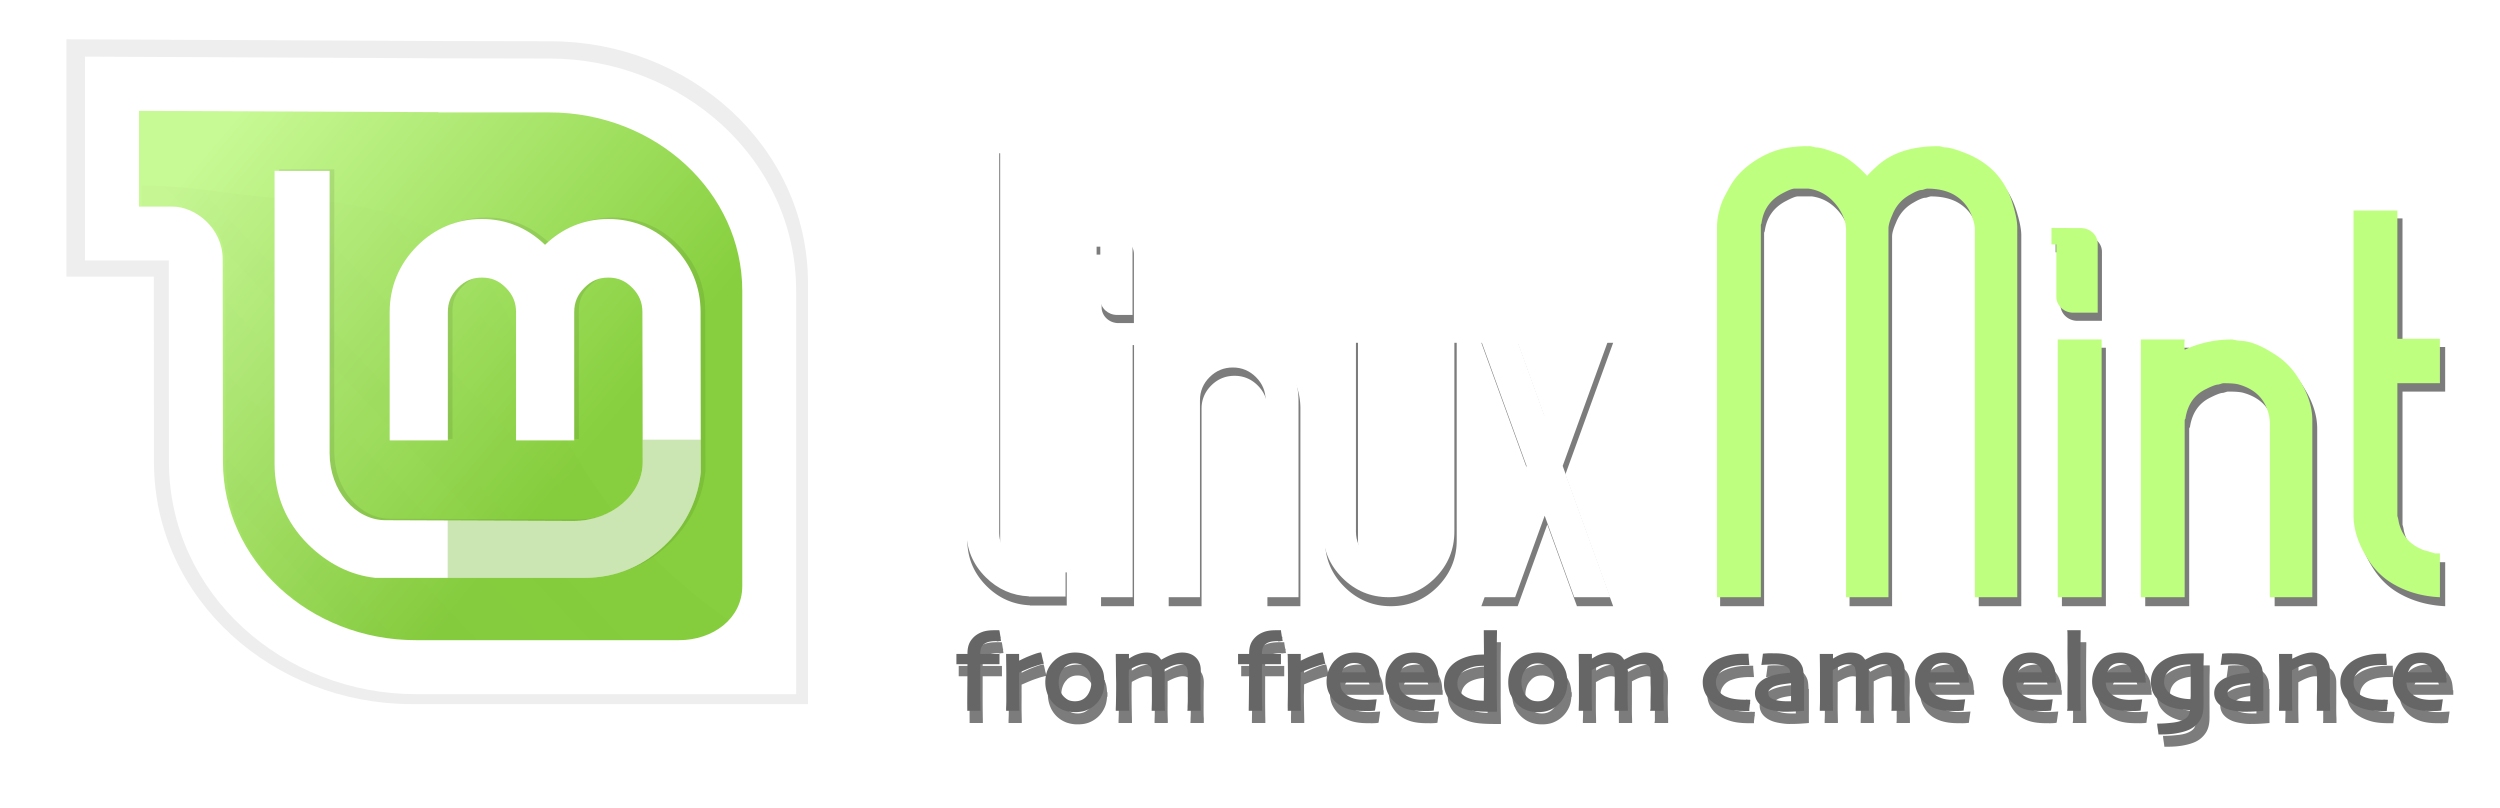 <?xml version="1.0" ?>
<svg xmlns="http://www.w3.org/2000/svg" xmlns:xlink="http://www.w3.org/1999/xlink" viewBox="0 0 990 320">
	<filter id="a" color-interpolation-filters="sRGB">
		<feGaussianBlur stdDeviation=".401"/>
	</filter>
	<filter id="b" color-interpolation-filters="sRGB">
		<feGaussianBlur stdDeviation=".16"/>
	</filter>
	<linearGradient id="c" gradientUnits="userSpaceOnUse" x1="70.492" x2="113.642" y1="496.389" y2="455.88">
		<stop offset="0" stop-color="#3d3d3d"/>
		<stop offset="1" stop-opacity=".114"/>
	</linearGradient>
	<filter id="d" color-interpolation-filters="sRGB">
		<feGaussianBlur stdDeviation="2.712"/>
	</filter>
	<linearGradient id="e" gradientUnits="userSpaceOnUse" x1="263.385" x2="323.405" y1="356.968" y2="407.634">
		<stop offset="0" stop-color="#c7f994"/>
		<stop offset="1" stop-color="#87cf3e"/>
	</linearGradient>
	<filter id="f" color-interpolation-filters="sRGB">
		<feGaussianBlur stdDeviation="1.628"/>
	</filter>
	<g filter="url(#d)" opacity=".513" transform="matrix(2.467 0 0 2.467 -552.26 -207.4)">
		<path d="m400.598 139.462h5.295v41.917h-5.295zm31.999 41.917h-5.295v-31.711c0-1.439-.518-2.686-1.554-3.722s-2.283-1.551-3.721-1.551c-1.458 0-2.705.518-3.741 1.551-1.036 1.036-1.554 2.283-1.554 3.722v31.71h-5.276v-31.71c0-2.897 1.017-5.39 3.089-7.46 2.072-2.072 4.566-3.11 7.482-3.11 2.896 0 5.39 1.038 7.462 3.11 2.072 2.07 3.108 4.563 3.108 7.46zm25.093-10.573c0 2.916-1.037 5.39-3.09 7.463-2.071 2.069-4.565 3.107-7.481 3.107-2.897 0-5.39-1.038-7.463-3.107-2.071-2.072-3.107-4.547-3.107-7.463v-31.708h5.294v31.71c0 1.458.518 2.686 1.554 3.722 1.036 1.038 2.283 1.554 3.722 1.554 1.458 0 2.705-.518 3.74-1.554s1.555-2.261 1.555-3.722v-31.71h5.275zm3.95-31.708h5.833l4.757 13.121 4.758-13.121h5.813l-7.674 21.14 7.674 21.14h-5.813l-4.758-13.121-4.757 13.122h-5.832l7.673-21.14zm-58.266-3.166c-1.42 0-2.686-1.093-2.686-2.57v-8.422h-.805v-2.647l2.691.019h.614c1.42 0 2.686 1.074 2.686 2.551v11.07h-2.5zm144.939 45.447h-6.83v-59.355c0-.403-.134-1.036-.421-1.86-.557-1.593-1.554-2.801-3.012-3.626-1.17-.633-2.59-.94-4.24-.94-.077 0-.21.038-.422.096-.211.076-.345.115-.422.115-.403 0-1.036.25-1.86.729-1.382.748-2.36 1.86-2.917 3.318-.403.902-.614 1.631-.614 2.168v59.355h-6.829v-59.355c0-.057-.038-.364-.115-.92-.211-.845-.595-1.67-1.151-2.494-1.247-1.727-2.82-2.744-4.777-3.012h-2.263c-.345 0-.978.25-1.88.729-2.014 1.036-3.146 2.666-3.433 4.892a.488.488 0 0 0 -.096.306v59.854h-7.06v-59.547c0-1.38.307-2.839.92-4.354.289-.633.672-1.343 1.152-2.187.959-1.727 2.436-3.204 4.412-4.413 1.957-1.208 4.029-1.88 6.177-2.014.537-.077 1.305-.115 2.283-.096.058-.019.23.02.518.096.269.058.441.096.518.096.614 0 1.784.345 3.53 1.036.268.077.575.211.92.422 1.19.69 2.437 1.727 3.742 3.108 1.112-1.17 2.071-2.034 2.915-2.59 2.207-1.458 5.084-2.187 8.595-2.168.076-.019.25.02.518.096.287.058.46.096.537.096.614 0 1.726.307 3.319.94 3.664 1.458 6.12 3.971 7.366 7.578.614 1.86.921 3.318.921 4.354v59.547zm6.522-41.495h7.06v41.495h-7.06zm40.977 41.495h-6.83v-28.124c0-.134-.04-.48-.115-1.036-.556-2.628-2.167-4.316-4.872-5.083-.422-.135-1.25-.211-2.494-.211-.077 0-.23.038-.46.115-.25.077-.363.096-.363.096-.347 0-1.019.25-1.976.729-1.88.901-2.973 2.494-3.318 4.776a.406.406 0 0 0 -.118.307v28.43h-7.057v-41.494h7.057a8.198 8.198 0 0 0 0 1.65c2.379-1.093 4.914-1.65 7.618-1.65.075 0 .267.041.634.118.347.055.556.093.613.093 1.458 0 3.245.653 5.314 1.976 1.748 1.039 3.149 2.417 4.182 4.146 1.458 2.283 2.187 4.508 2.187 6.638v28.524zm20.546-34.454h-6.849v21.39c.077.191.154.518.211.92.499 2.226 1.844 3.744 4.048 4.566.48.134.748.211.825.211.076 0 .096.039.096.096h.115c.076 0 .21.038.422.115.192.077.348.096.403.096h.729v7.06c-2.842-.137-5.372-.864-7.578-2.168-1.669-.979-3.05-2.36-4.146-4.163-1.456-2.34-2.185-4.642-2.185-6.846v-49.075h7.058v20.642h6.848v7.156h.002zm-59.048-11.357c-1.42 0-2.705-1.094-2.705-2.57v-8.422h-.786v-2.648l4.124.02h.614c1.439 0 2.705 1.074 2.705 2.55v11.07zm-178.185-26.895v62c0 2.916 1.022 5.397 3.094 7.469 1.946 1.943 4.278 2.975 6.969 3.093v.031h5.906v-5.312h-5.375c-1.726 0-2.714-.49-3.75-1.469-1.036-.957-1.563-2.106-1.563-3.469v-62.343h-5.28z" fill-rule="evenodd"/>
		<path d="m383.875 187.156c-.76 0-1.416.078-1.969.281-.535.197-.999.481-1.344.813-.38.371-.653.77-.812 1.219-.155.43-.219.913-.219 1.437v.063h-1.781v1.656h1.781c0 1.784-.02 3.428-.031 4.813-.012 1.479 0 2.238 0 2.343v.344h2.125v-.344c0-.105-.02-.922-.031-2.469-.006-1.445 0-3.019 0-4.687h3.094v-1.656h-3.095v-.031c0-.342.037-.647.126-.907.093-.263.23-.436.375-.562.223-.197.473-.326.75-.406a4.59 4.59 0 0 1 1.25-.157h.156v.063l.469-.063h.156v-.03h.063l-.063-.345v-.312h-.031l-.125-.781-.063-.282h-.28a748.058 748.058 0 0 1 -.5 0zm45.344 0c-.76 0-1.416.078-1.969.281-.535.197-.999.481-1.344.813-.381.371-.653.77-.812 1.219-.155.43-.219.913-.219 1.437v.063h-1.781v1.656h1.781c0 1.784-.02 3.428-.031 4.813-.012 1.479-.031 2.238-.031 2.343v.344h2.156v-.344c0-.105-.02-.922-.031-2.469-.006-1.445 0-3.019 0-4.687h3.062v-1.656h-3.062v-.031c0-.342.036-.647.125-.907.093-.263.229-.436.375-.562.223-.197.441-.326.718-.406a4.59 4.59 0 0 1 1.25-.157h.157v.063l.468-.063h.188v-.03h.062l-.062-.345v-.312h-.063l-.125-.781-.03-.282h-.313a748.085 748.085 0 0 1 -.47 0zm33.437 0v.344l.031 3.563c-.552.017-1.12.024-1.687.125a7.88 7.88 0 0 0 -1.844.53c-.923.39-1.65.939-2.156 1.657-.506.711-.75 1.556-.75 2.469 0 .792.232 1.54.687 2.187.459.651 1.122 1.154 1.97 1.531a7.433 7.433 0 0 0 2 .563c.674.1 1.568.156 2.718.156.12 0 .274.006.469 0h.687v-.375-.343c-.006-.623-.02-1.279-.031-2.094-.006-.954 0-2.01 0-3.188 0-1.49-.012-2.987 0-4.437.012-1.452.031-2.22.031-2.344v-.344zm93.938 0 .03.344c.019 1.26 0 2.424 0 3.438.007 1.01.032 1.836.032 2.5 0 1.03-.019 2.338-.031 3.906-.003.781.003 1.374 0 1.781-.002.203.001.36 0 .469s-.004.197 0 .156l-.063.375h2.188v-.344-.344c-.002-.23-.021-.606-.031-1.656-.012-1.265 0-2.747 0-4.437 0-.775-.006-1.717 0-2.844.006-1.132.019-2.142.03-3v-.344h-2.154zm-165.219 3.563-.344.062c-.426.102-.952.297-1.625.563-.513.203-1.04.46-1.562.719v-1.094h-2.094v.344c.012.825.025 1.693.031 2.625.006.931 0 1.67 0 2.187 0 1.283.012 2.195 0 2.719-.012.53-.031.827-.031.937v.344h2.125v-.344c0-.121-.013-.595-.031-1.5-.012-.903 0-1.687 0-2.344 0-.428-.006-.91 0-1.406.004-.335-.001-.422 0-.562.8-.346 1.508-.663 2.125-.875.527-.18.851-.294 1.156-.375l.156-.031c.045-.011.15-.055.188-.063l.344-.062-.063-.344-.094-.344-.187-.844zm45.344 0-.344.062c-.426.102-.952.297-1.625.563-.513.203-1.04.46-1.563.719v-1.094h-2.124l.03.344c.013.825.026 1.693.032 2.625.006.931 0 1.67 0 2.187 0 1.283-.02 2.195-.031 2.719-.012.53 0 .828 0 .937v.344h2.125v-.344c0-.121-.013-.595-.031-1.5-.012-.903-.032-1.687-.032-2.344 0-.428.025-.91.031-1.406.004-.353 0-.456 0-.594a31.836 31.836 0 0 1 2.125-.843c.528-.18.852-.294 1.157-.375l.156-.031c.045-.011.15-.055.188-.063l.343-.062-.093-.344-.063-.344-.187-.844zm-39.875.031c-.64 0-1.234.115-1.813.344a4.516 4.516 0 0 0 -1.531.968c-.486.462-.857.973-1.094 1.563a5.193 5.193 0 0 0 -.344 1.906c0 .708.142 1.392.407 2.031a4.486 4.486 0 0 0 2.625 2.5 5.246 5.246 0 0 0 1.75.282c.65 0 1.252-.08 1.781-.282a4.642 4.642 0 0 0 1.438-.875c.509-.452.89-1.018 1.156-1.656.22-.516.302-1.069.344-1.625h.062v-.719h-.063c-.034-.56-.082-1.106-.28-1.593-.243-.6-.635-1.122-1.126-1.594a4.165 4.165 0 0 0 -1.469-.938c-.552-.212-1.18-.312-1.843-.312zm11.5 0c-.536 0-1.136.131-1.781.406-.413.178-.705.38-1.032.563v-.75h-2.125v.343c.018.981.031 1.852.031 2.625.006.776.032 1.42.032 1.875 0 1.4-.02 2.397-.032 3-.012.604-.03.892-.03.97v.343h2.155v-.344c0-.093-.013-.542-.03-1.469-.013-.93-.032-1.744-.032-2.406 0-.389-.006-.886 0-1.5.005-.51.03-.717.031-.875.488-.274.937-.508 1.313-.656h.031c.424-.173.757-.25 1.031-.25.34 0 .593.069.719.125.144.06.253.126.344.25.08.109.153.256.187.437.039.204.057.429.063.657.006.262 0 .682 0 1.25.006.563 0 .973 0 1.25 0 .835.012 1.545 0 2.156-.012.614-.031.947-.031 1.031v.344h2.125v-.344c0-.093-.014-.4-.032-1.031-.012-.628 0-1.419 0-2.344 0-.422-.006-.85 0-1.312.006-.47 0-.922 0-1.375 0-.105.004-.202 0-.282.475-.252.942-.47 1.313-.593.435-.143.783-.219 1.062-.219.508 0 .823.11 1 .281.164.155.327.533.344 1.156.006.28 0 .708 0 1.282.006.569 0 .97 0 1.218 0 .635.012 1.313 0 2.032-.003.36-.028.65-.031.843a3.866 3.866 0 0 0 0 .313l-.031.375h2.156v-.344c0-.03.002-.26 0-.344-.004-.166-.02-.255-.031-.687-.012-.644 0-1.439 0-2.375 0-.45-.006-.881 0-1.281.012-.413.03-.906.03-1.5 0-.837-.268-1.548-.812-2.063-.54-.525-1.29-.781-2.187-.781-.47 0-1.015.097-1.625.312-.539.192-1.13.502-1.75.844-.203-.289-.413-.587-.75-.781-.458-.268-.988-.375-1.625-.375zm33.562 0c-.61 0-1.21.09-1.781.312a3.9 3.9 0 0 0 -1.438.97h-.03a4.982 4.982 0 0 0 -.97 1.562 4.91 4.91 0 0 0 -.343 1.843c0 .697.14 1.356.437 1.938a4.78 4.78 0 0 0 1.094 1.406c.501.445 1.127.785 1.875 1.031.761.243 1.632.344 2.625.344.373 0 .719.018 1 0 .273-.011.404-.02.5-.031l.25-.031.063-.281.156-1.094.062-.438-.437.031-.531.032c-.276.016-.568.03-.907.03-.609 0-1.15-.063-1.562-.155a3.911 3.911 0 0 1 -1.094-.438c-.504-.297-.86-.632-1.094-1.062-.179-.335-.202-.741-.25-1.125h6.439v-.719h-.063c-.032-.6-.081-1.157-.25-1.625-.202-.567-.48-1.073-.875-1.469a3.465 3.465 0 0 0 -1.282-.781c-.48-.173-1-.25-1.594-.25zm9.438 0c-.61 0-1.211.09-1.781.312a3.901 3.901 0 0 0 -1.438.97 5.084 5.084 0 0 0 -1 1.562c-.224.56-.313 1.17-.313 1.843 0 .697.14 1.356.438 1.938a4.78 4.78 0 0 0 1.094 1.406c.5.445 1.127.785 1.875 1.031.761.243 1.632.344 2.625.344.373 0 .687.018.969 0 .273-.011.403-.02.5-.031l.28-.031.032-.281.156-1.094.063-.438-.438.031-.531.032c-.275.016-.568.03-.906.03a7 7 0 0 1 -1.532-.155 3.91 3.91 0 0 1 -1.093-.438c-.504-.297-.861-.632-1.094-1.062-.18-.335-.234-.74-.281-1.125h6.468v-.719h-.062c-.033-.6-.081-1.157-.25-1.625a3.959 3.959 0 0 0 -.906-1.469 3.341 3.341 0 0 0 -1.25-.781c-.48-.173-1.032-.25-1.625-.25zm20.031 0a5.02 5.02 0 0 0 -1.844.344 4.516 4.516 0 0 0 -1.531.968 4.33 4.33 0 0 0 -1.063 1.563 5.194 5.194 0 0 0 -.343 1.906c0 .708.11 1.392.375 2.031h.031a4.486 4.486 0 0 0 2.625 2.5 5.246 5.246 0 0 0 1.75.282c.65 0 1.22-.08 1.75-.282a4.642 4.642 0 0 0 1.437-.875 4.6 4.6 0 0 0 1.188-1.656c.221-.516.303-1.069.344-1.625h.062v-.719h-.062c-.035-.56-.114-1.106-.313-1.593a4.544 4.544 0 0 0 -1.094-1.594 4.29 4.29 0 0 0 -1.5-.938c-.552-.212-1.148-.312-1.812-.312zm11.469 0c-.536 0-1.105.131-1.75.406-.406.175-.709.382-1.031.563v-.75h-2.126v.343c.019.981.032 1.852.032 2.625.006.776 0 1.42 0 1.875 0 1.4.012 2.397 0 3-.012.604-.031.893-.031.97v.343h2.125v-.344c0-.093-.014-.542-.032-1.469-.012-.93 0-1.744 0-2.406 0-.389-.006-.886 0-1.5.005-.492 0-.68 0-.844.505-.285.957-.534 1.344-.687.424-.173.788-.25 1.063-.25.34 0 .593.069.718.125.144.06.253.126.344.25.08.109.122.256.156.437.039.204.057.429.063.657.006.262.031.682.031 1.25.006.563 0 .973 0 1.25 0 .835-.02 1.545-.031 2.156-.012.614 0 .947 0 1.031v.344h2.125v-.344c0-.093-.013-.4-.031-1.031-.012-.628 0-1.419 0-2.344 0-.422-.006-.85 0-1.312.006-.47 0-.922 0-1.375 0-.105.004-.202 0-.282.472-.25.911-.47 1.28-.593.436-.143.816-.219 1.095-.219.507 0 .823.11 1 .281.164.155.295.533.312 1.156.006.28 0 .708 0 1.282.006.569.031.97.031 1.218 0 .635-.019 1.313-.03 2.032-.004.36.002.65 0 .843s-.004.343 0 .313l-.063.375h2.187v-.344c0-.03.002-.26 0-.344-.004-.166-.02-.255-.031-.687-.012-.644-.031-1.439-.031-2.375 0-.45.025-.881.03-1.281.013-.413 0-.906 0-1.5 0-.837-.269-1.548-.812-2.063-.54-.525-1.29-.781-2.187-.781-.47 0-.984.097-1.594.312-.538.192-1.13.502-1.75.844-.203-.289-.413-.587-.75-.781-.458-.268-1.02-.375-1.656-.375zm38.812 0c-.535 0-1.105.131-1.75.406-.406.175-.708.382-1.031.563v-.75h-2.125v.343c.018.981.031 1.852.031 2.625.006.776 0 1.42 0 1.875 0 1.4.012 2.397 0 3-.012.604-.031.892-.031.97v.343h2.125v-.344c0-.093-.013-.542-.031-1.469-.012-.93 0-1.744 0-2.406 0-.389-.006-.886 0-1.5.005-.492-.001-.68 0-.844.504-.285.957-.534 1.344-.687.424-.173.788-.25 1.062-.25.34 0 .593.069.719.125.144.06.252.126.344.25.08.109.122.256.156.437.038.204.088.429.093.657.006.262 0 .682 0 1.25.006.563 0 .973 0 1.25 0 .835.012 1.545 0 2.156-.012.614-.03.946-.03 1.031v.344h2.124v-.344c0-.093-.013-.4-.03-1.031-.013-.628 0-1.419 0-2.344 0-.422-.007-.85 0-1.312.005-.47 0-.922 0-1.375 0-.105.003-.202 0-.282.473-.252.94-.47 1.312-.593.434-.143.783-.219 1.062-.219.508 0 .823.11 1 .281.164.155.296.533.313 1.156.006.28.03.708.03 1.282.007.569 0 .97 0 1.218 0 .635-.018 1.313-.03 2.032-.003.36.003.65 0 .843s-.003.343 0 .313l-.032.375h2.157v-.344c0-.03.002-.26 0-.344-.004-.166-.02-.255-.032-.687-.012-.644-.03-1.439-.03-2.375 0-.45.024-.881.03-1.281.013-.413 0-.906 0-1.5 0-.837-.269-1.548-.812-2.063-.54-.525-1.291-.781-2.188-.781-.469 0-.984.097-1.593.312-.539.192-1.13.502-1.75.844-.203-.289-.413-.587-.75-.781-.459-.268-1.02-.375-1.657-.375zm15 0c-.61 0-1.21.09-1.781.312a3.9 3.9 0 0 0 -1.438.97 5.083 5.083 0 0 0 -1 1.562 4.91 4.91 0 0 0 -.343 1.843c0 .697.17 1.356.468 1.938.295.563.634 1.034 1.063 1.406.501.445 1.127.785 1.875 1.031h.031c.762.243 1.632.344 2.625.344.374 0 .688.018.969 0 .273-.011.404-.02.5-.031l.281-.031.031-.281.157-1.094.062-.438-.437.031-.532.032c-.275.016-.568.03-.906.03a7 7 0 0 1 -1.531-.155 3.912 3.912 0 0 1 -1.094-.438c-.504-.297-.86-.632-1.094-1.062-.179-.335-.233-.74-.28-1.125h6.468v-.719h-.063c-.032-.6-.081-1.157-.25-1.625a3.96 3.96 0 0 0 -.906-1.469 3.341 3.341 0 0 0 -1.25-.781c-.48-.173-1.031-.25-1.625-.25zm14.094 0c-.61 0-1.211.09-1.781.312a3.901 3.901 0 0 0 -1.438.97 5.084 5.084 0 0 0 -1 1.562 4.911 4.911 0 0 0 -.343 1.843c0 .697.14 1.356.437 1.938a4.78 4.78 0 0 0 1.094 1.406c.5.445 1.127.785 1.875 1.031.761.243 1.663.344 2.656.344.373 0 .687.018.969 0a7.14 7.14 0 0 0 .5-.031l.25-.031.062-.281.157-1.094.062-.438-.438.031-.53.032c-.276.016-.569.03-.907.03-.609 0-1.15-.063-1.563-.155a3.911 3.911 0 0 1 -1.093-.438c-.504-.297-.83-.632-1.063-1.062-.179-.335-.233-.74-.281-1.125h6.437v-.719h-.062c-.033-.6-.081-1.157-.25-1.625-.202-.567-.48-1.073-.875-1.469a3.463 3.463 0 0 0 -1.281-.781c-.48-.173-1-.25-1.594-.25zm14.406 0c-.61 0-1.21.09-1.781.312a3.901 3.901 0 0 0 -1.438.97 5.083 5.083 0 0 0 -1 1.562 4.911 4.911 0 0 0 -.343 1.843c0 .697.17 1.356.468 1.938.295.563.634 1.034 1.063 1.406.501.445 1.127.785 1.875 1.031.761.243 1.663.344 2.656.344.374 0 .688.018.969 0 .273-.011.404-.02.5-.031l.281-.031.031-.281.157-1.094.062-.438-.437.031-.532.032c-.275.016-.568.03-.906.03a7 7 0 0 1 -1.531-.155 3.91 3.91 0 0 1 -1.094-.438c-.504-.297-.86-.632-1.094-1.062-.179-.335-.233-.74-.28-1.125h6.466l-.03-.375v-.344h-.063c-.032-.599-.05-1.157-.219-1.625a3.958 3.958 0 0 0 -.906-1.469 3.463 3.463 0 0 0 -1.281-.781c-.48-.173-1-.25-1.594-.25zm30.813 0c-.43 0-.912.096-1.5.281-.452.14-1.057.425-1.657.719v-.781h-2.124v.343c.018.886.03 1.716.03 2.5.007.787 0 1.478 0 2.063 0 1.272.013 2.232 0 2.875-.011.642-.03.955-.03 1.031v.344h2.124v-.344c0-.091-.013-.522-.03-1.437-.013-.915 0-1.699 0-2.344 0-.495-.007-1.054 0-1.656.004-.453-.002-.6 0-.75.487-.266.963-.512 1.437-.688.519-.192.945-.281 1.25-.281.556 0 .847.14 1 .312.162.183.295.558.312 1.157.006.256.032.682.032 1.25.006.563 0 .993 0 1.281 0 .2-.02.718-.032 1.594-.006.875.005 1.427 0 1.562l-.03.344h2.155v-.344-.344c-.004-.18-.018-.33-.03-.875-.013-.763 0-1.37 0-1.875 0-.315-.007-.742 0-1.25.011-.517 0-1.107 0-1.812 0-.852-.269-1.577-.813-2.094-.535-.52-1.253-.781-2.094-.781zm17.593 0c-.61 0-1.21.09-1.78.312a3.901 3.901 0 0 0 -1.438.97 5.084 5.084 0 0 0 -1 1.562 4.91 4.91 0 0 0 -.344 1.843c0 .697.17 1.356.469 1.938a4.78 4.78 0 0 0 1.093 1.406c.501.445 1.127.785 1.875 1.031.762.243 1.632.344 2.625.344.374 0 .688.018.97 0 .272-.011.403-.02.5-.031l.28-.031.032-.281.156-1.094.062-.438-.437.031-.531.032c-.276.016-.568.03-.907.03a7 7 0 0 1 -1.53-.155 3.91 3.91 0 0 1 -1.095-.438c-.503-.297-.86-.632-1.093-1.062-.18-.335-.234-.74-.282-1.125h6.469v-.719h-.062c-.033-.6-.082-1.157-.25-1.625a3.96 3.96 0 0 0 -.907-1.469 3.341 3.341 0 0 0 -1.25-.781c-.48-.173-1.03-.25-1.625-.25zm-105.156.125c-.266.011-.434.025-.531.031l-.281.031-.031.282-.157 1.125-.062.406.437-.031c.327-.017.562-.02.75-.032.184-.01.421-.03.688-.03.422 0 .788.02 1.094.062.301.036.577.098.812.187.336.126.565.316.719.531.095.134.105.368.156.563-.658.06-1.3.117-1.844.219-.665.12-1.2.274-1.625.437-.666.255-1.192.591-1.593 1.031a2.402 2.402 0 0 0 -.625 1.625c0 .572.184 1.081.53 1.5.34.403.788.713 1.313.938.395.17.853.288 1.375.375.52.087 1.017.156 1.532.156.796 0 1.453-.022 1.968-.062.502-.034.76-.055.844-.063l.344-.031v-.312c0-.057-.006-.536 0-1.407.005-.776 0-1.849 0-3.031v-.719h-.063c-.025-.636-.05-1.215-.218-1.625a3.113 3.113 0 0 0 -.875-1.218c-.417-.347-.929-.575-1.532-.72-.59-.147-1.265-.218-2-.218-.469 0-.84-.017-1.125 0zm68.75 0c-.942 0-1.755.052-2.437.156-.682.1-1.32.297-1.907.563-.822.371-1.497.885-2 1.531-.51.656-.75 1.43-.75 2.281 0 .831.159 1.56.532 2.156.359.574.831 1.019 1.406 1.375.58.374 1.269.644 2.063.813.77.158 1.547.248 2.28.25-.052.345-.109.689-.28.937-.219.32-.619.614-1.282.844-.43.147-.93.228-1.468.281a19.99 19.99 0 0 1 -1.875.125h-.375l.03.375.157 1.094.031.281h.313c1.066 0 1.982-.067 2.75-.218.758-.144 1.42-.331 1.968-.594a4.046 4.046 0 0 0 1.625-1.438c.408-.62.594-1.439.594-2.437 0-.52.006-1.093 0-1.719-.006-.624 0-1.242 0-1.844 0-.886-.006-1.799 0-2.78.01-.78.03-1.071.031-1.313v-.719zm5.188 0c-.267.011-.434.025-.532.031l-.28.031-.032.282-.156 1.125-.063.406.438-.031c.326-.017.561-.02.75-.032.183-.01.42-.03.687-.03.423 0 .789.02 1.094.062.302.036.577.098.813.187.335.126.565.316.718.531.097.136.136.364.188.563-.661.06-1.33.117-1.875.219-.666.12-1.2.274-1.625.437-.666.255-1.193.591-1.594 1.031a2.325 2.325 0 0 0 -.625 1.594c0 .571.184 1.112.531 1.531.34.403.787.713 1.313.938.395.17.853.288 1.375.375.52.087 1.016.156 1.531.156.796 0 1.454-.022 1.969-.062.501-.034.759-.055.844-.063l.343-.031v-.312c0-.057-.006-.536 0-1.407.005-.776 0-1.849 0-3.031v-.719h-.062c-.026-.636-.05-1.215-.219-1.625a3.114 3.114 0 0 0 -.875-1.218c-.416-.347-.928-.575-1.531-.72-.59-.147-1.265-.218-2-.218-.47 0-.841-.017-1.125 0zm-77.782.062a10.7 10.7 0 0 0 -2.406.25c-.783.174-1.48.435-2.062.782a4.794 4.794 0 0 0 -1.563 1.5 3.596 3.596 0 0 0 -.625 2.031c0 .812.209 1.586.656 2.25.446.661 1.068 1.171 1.844 1.562a7.794 7.794 0 0 0 1.906.657c.702.139 1.452.187 2.25.187h.844v-.312l.094-.813h.031v-.312l.031-.344h-.03v-.031h-.345l-.312-.031v.03h-.25c-.575 0-1.145-.044-1.656-.124a5.04 5.04 0 0 1 -1.313-.375h-.031a2.817 2.817 0 0 1 -1.156-.906c-.278-.381-.438-.843-.438-1.438 0-.472.156-.915.469-1.344.31-.424.709-.735 1.25-.937h.031a6.013 6.013 0 0 1 1.281-.344 10.674 10.674 0 0 1 1.813-.125h.531l-.031-.375-.094-1.125v-.313h-.343a398.379 398.379 0 0 1 -.375 0zm102.657 0a10.7 10.7 0 0 0 -2.407.25c-.783.174-1.48.435-2.062.782a4.896 4.896 0 0 0 -1.594 1.5c-.41.612-.594 1.296-.593 2.031 0 .812.208 1.586.656 2.25.446.661 1.068 1.171 1.843 1.562a7.795 7.795 0 0 0 1.907.657c.7.139 1.451.187 2.25.187h.812l.031-.312.094-.813h.031v-.312l.032-.344h-.032v-.031h-.343l-.313-.031v.03h-.281c-.575 0-1.114-.044-1.625-.124-.505-.08-.954-.2-1.344-.375a2.817 2.817 0 0 1 -1.156-.906c-.278-.381-.438-.843-.438-1.438 0-.472.156-.915.47-1.344.309-.424.708-.735 1.25-.937a6.287 6.287 0 0 1 1.312-.344 10.674 10.674 0 0 1 1.812-.125h.5v-.375l-.094-1.125v-.313h-.343a398.322 398.322 0 0 1 -.375 0zm-165.407 1.5c.608 0 1.065.17 1.407.5.25.235.35.62.469 1h-3.907c.162-.372.319-.758.594-1 .388-.344.831-.5 1.438-.5zm9.47 0c.607 0 1.033.17 1.374.5.25.235.351.62.469 1h-3.906c.161-.372.318-.758.594-1 .387-.344.862-.5 1.468-.5zm85.312 0c.607 0 1.033.17 1.375.5.25.235.35.62.468 1h-3.906c.162-.372.319-.758.594-1 .388-.344.862-.5 1.469-.5zm14.062 0c.608 0 1.065.17 1.407.5.25.235.35.62.468 1h-3.906c.161-.372.318-.758.594-1 .388-.344.83-.5 1.437-.5zm14.438 0c.607 0 1.033.17 1.375.5.25.235.35.62.468 1h-3.906c.162-.372.319-.758.594-1 .388-.344.862-.5 1.469-.5zm48.406 0c.608 0 1.034.17 1.375.5.25.235.351.62.469 1h-3.907c.162-.372.319-.758.594-1 .388-.344.862-.5 1.469-.5zm-216.656.063c.31 0 .625.053.906.156.286.098.52.228.719.406v.032c.343.302.587.648.75 1.093.173.46.25.924.25 1.407 0 .46-.085.895-.25 1.312-.164.414-.381.774-.688 1.063-.213.201-.46.361-.75.468a2.634 2.634 0 0 1 -.937.157c-.31 0-.604-.037-.875-.125a2.165 2.165 0 0 1 -.688-.407 2.702 2.702 0 0 1 -.812-1.093 3.891 3.891 0 0 1 -.25-1.438c0-.46.084-.914.25-1.344.171-.429.377-.737.656-1v-.03a2.41 2.41 0 0 1 .781-.5c.258-.103.556-.157.938-.157zm74.531 0c.311 0 .594.053.875.156.286.098.52.228.719.406l.031.032c.343.302.588.648.75 1.093.173.46.25.924.25 1.407 0 .46-.085.895-.25 1.312-.164.414-.381.774-.688 1.063-.212.201-.46.361-.75.468a2.634 2.634 0 0 1 -.937.157c-.31 0-.604-.037-.875-.125a2.321 2.321 0 0 1 -.719-.407 2.623 2.623 0 0 1 -.781-1.093 3.895 3.895 0 0 1 -.281-1.438c0-.46.084-.914.25-1.344.17-.429.408-.737.687-1v-.03c.244-.236.49-.397.75-.5.258-.103.587-.157.969-.157zm105.063.156c.008.524.03 1.041.03 1.531.006.465 0 .813 0 1.157v.687c0 .597.006 1.166 0 1.625-.003.35-.03.438-.03.594a7.535 7.535 0 0 1 -1.47-.156 5.879 5.879 0 0 1 -1.187-.375 2.827 2.827 0 0 1 -1.156-.906 2.161 2.161 0 0 1 -.438-1.344c0-.534.15-.988.438-1.406.284-.413.687-.744 1.25-.97a5.922 5.922 0 0 1 1.25-.343 9.383 9.383 0 0 1 1.313-.094zm-113.75.219v1.5c-.001 1.378-.026 2.54-.032 3.25-.004.547.001.685 0 .875a8.537 8.537 0 0 1 -1.468-.125 5.334 5.334 0 0 1 -1.313-.438 2.984 2.984 0 0 1 -1.062-.875c-.272-.35-.407-.77-.407-1.28 0-.582.148-1.056.438-1.47.292-.422.697-.733 1.25-.968.349-.149.77-.284 1.281-.375.408-.072.86-.079 1.313-.094zm49.437 2.813c.002.215 0 .445 0 .625v1.062c-.001.367.004.728 0 .969v.25c-.07.002-.15-.002-.219 0-.172.005-.322 0-.437 0-.387 0-.746-.025-1.094-.063a4.98 4.98 0 0 1 -.906-.187c-.345-.11-.607-.259-.781-.438-.159-.166-.22-.376-.22-.687 0-.259.086-.417.282-.594.232-.205.485-.366.781-.469.42-.15.948-.262 1.594-.344.48-.064.739-.102 1-.125zm73.938 0c.002.215 0 .445 0 .625v1.062c-.001.367.004.728 0 .969v.25c-.071.002-.151-.002-.22 0-.172.005-.322 0-.437 0-.387 0-.745-.025-1.093-.063a4.98 4.98 0 0 1 -.907-.187c-.345-.11-.606-.259-.781-.438-.158-.166-.219-.376-.219-.687 0-.259.086-.417.282-.594.232-.205.484-.366.78-.469.42-.15.949-.262 1.595-.344.48-.064.738-.102 1-.125z"/>
	</g>
	<path d="m393.803 249.569c-1.869 0-3.484.192-4.843.692-1.317.484-2.457 1.182-3.305 1.998-.938.913-1.607 1.896-1.999 2.998-.38 1.057-.538 2.246-.538 3.536v.153h-4.381v4.074h4.381c-.002 4.388-.049 8.431-.076 11.837-.03 3.64 0 5.506 0 5.765v.846h5.226v-.846c0-.258-.047-2.268-.076-6.072-.015-3.555 0-7.427 0-11.53h7.609v-4.074h-7.609v-.076c0-.842.09-1.59.307-2.23a3.166 3.166 0 0 1 .923-1.383 4.727 4.727 0 0 1 1.844-1c.673-.195 1.728-.384 3.075-.384h.384v.154l1.153-.154h.385v-.076h.153l-.153-.846v-.769h-.077l-.308-1.921-.153-.692h-.692a1839.99 1839.99 0 0 1 -1.23 0zm111.531 0c-1.868 0-3.483.192-4.842.692-1.317.484-2.457 1.182-3.306 1.998-.938.913-1.607 1.896-1.998 2.998-.381 1.057-.538 2.246-.538 3.536v.153h-4.381v4.074h4.381c-.002 4.388-.05 8.431-.077 11.837-.03 3.64-.077 5.507-.077 5.765v.846h5.304v-.846c0-.258-.047-2.268-.077-6.072-.014-3.555.001-7.427 0-11.53h7.533v-4.074h-7.533v-.076c0-.842.09-1.59.308-2.23a3.166 3.166 0 0 1 .922-1.383c.549-.484 1.086-.8 1.768-1 .673-.195 1.727-.384 3.075-.384h.384v.154l1.153-.154h.461v-.076h.154l-.154-.846v-.769h-.154l-.307-1.921-.077-.692h-.768a1840.057 1840.057 0 0 1 -1.153 0zm82.246 0v.845l.077 8.763c-1.359.042-2.756.061-4.151.307-1.69.285-3.197.725-4.535 1.307-2.271.956-4.058 2.308-5.304 4.074-1.245 1.75-1.845 3.828-1.845 6.072 0 1.95.572 3.79 1.691 5.38 1.128 1.603 2.758 2.84 4.843 3.767a18.283 18.283 0 0 0 4.92 1.384c1.66.244 3.857.384 6.687.384.296 0 .673.015 1.153 0h1.691v-.922c-.002-.238.002-.594 0-.846-.015-1.53-.052-3.144-.077-5.15-.015-2.345 0-4.944 0-7.84 0-3.664-.03-7.347 0-10.915.03-3.57.077-5.46.077-5.765v-.845zm231.057 0 .077.845c.044 3.1 0 5.962 0 8.455.014 2.485.077 4.518.076 6.15 0 2.537-.047 5.751-.076 9.608-.008 1.922.007 3.38 0 4.381-.005.5.002.885 0 1.153s-.01.486 0 .385l-.154.922h5.381v-.846-.845c-.005-.568-.053-1.493-.077-4.074-.03-3.113 0-6.757 0-10.915 0-1.906-.015-4.222 0-6.995.015-2.785.047-5.267.077-7.379v-.845zm-406.387 8.761-.845.154c-1.049.25-2.343.73-3.997 1.384-1.263.499-2.558 1.133-3.843 1.768v-2.691h-5.15v.846c.03 2.03.062 4.166.076 6.457.015 2.292 0 4.107 0 5.38 0 3.155.03 5.399 0 6.687-.03 1.306-.077 2.036-.076 2.306v.846h5.226v-.846c0-.299-.032-1.464-.076-3.69-.03-2.22 0-4.15 0-5.764 0-1.053-.015-2.24 0-3.459.01-.824-.003-1.039 0-1.384 1.97-.85 3.71-1.63 5.226-2.152 1.298-.442 2.095-.723 2.844-.922l.385-.077c.11-.027.367-.133.461-.154l.846-.153-.154-.846-.23-.845-.462-2.076-.23-.768zm111.532 0-.846.154c-1.048.25-2.342.73-3.997 1.384-1.262.499-2.558 1.133-3.843 1.768v-2.691h-5.227l.077.846c.03 2.03.062 4.166.077 6.457.014 2.292 0 4.107 0 5.38 0 3.156-.048 5.399-.077 6.687-.03 1.306 0 2.037 0 2.306v.846h5.227v-.846c0-.298-.032-1.464-.077-3.69-.03-2.22-.077-4.15-.077-5.764 0-1.053.062-2.24.077-3.459.01-.87-.002-1.123 0-1.46 1.93-.832 3.735-1.563 5.227-2.076 1.298-.442 2.095-.723 2.844-.922l.384-.077c.11-.027.367-.133.461-.154l.846-.153-.23-.846-.154-.845-.461-2.076-.231-.768zm-98.08.077c-1.572 0-3.036.284-4.458.846a11.107 11.107 0 0 0 -3.767 2.383c-1.194 1.134-2.108 2.392-2.69 3.843-.563 1.427-.846 3.015-.846 4.689 0 1.74.348 3.422 1 4.996.668 1.576 1.618 2.908 2.844 3.997a11.229 11.229 0 0 0 3.612 2.152c1.344.474 2.791.692 4.305.692 1.6 0 3.08-.195 4.381-.692 1.3-.49 2.481-1.22 3.536-2.152 1.252-1.114 2.188-2.506 2.844-4.074.544-1.27.744-2.63.845-3.997h.154v-1.768h-.154c-.085-1.377-.202-2.721-.691-3.92-.597-1.476-1.56-2.76-2.768-3.92-1.061-1.027-2.24-1.799-3.612-2.306-1.358-.524-2.902-.769-4.535-.769zm28.286 0c-1.318 0-2.794.323-4.381 1-1.015.436-1.734.932-2.537 1.383v-1.845h-5.227v.846c.045 2.412.077 4.555.077 6.456.015 1.908.077 3.49.077 4.612 0 3.444-.048 5.896-.077 7.38-.03 1.483-.077 2.193-.077 2.382v.846h5.304v-.846c0-.23-.032-1.333-.077-3.612-.03-2.29-.077-4.29-.076-5.919 0-.957-.015-2.181 0-3.69.012-1.255.074-1.765.076-2.152 1.2-.675 2.303-1.249 3.229-1.614h.076c1.044-.425 1.862-.615 2.537-.615.836 0 1.459.169 1.768.308.355.149.622.309.845.614.197.268.377.631.462 1.077.094.5.14 1.053.153 1.614.015.645 0 1.677 0 3.074.015 1.386 0 2.395 0 3.075 0 2.055.03 3.801 0 5.304-.03 1.51-.076 2.329-.076 2.536v.846h5.226v-.846c0-.23-.032-.984-.076-2.536-.03-1.544 0-3.49 0-5.765 0-1.04-.015-2.092 0-3.229.014-1.156 0-2.266 0-3.382 0-.256.01-.495 0-.691 1.166-.62 2.316-1.157 3.228-1.46 1.07-.352 1.927-.539 2.613-.539 1.25 0 2.025.271 2.46.692.404.381.804 1.31.846 2.844.014.688 0 1.74 0 3.151.014 1.4 0 2.387 0 2.998 0 1.56.03 3.23 0 4.996-.008.885-.07 1.599-.077 2.076s-.007.841 0 .768l-.077.923h5.304v-.846c0-.075.005-.64 0-.845-.01-.41-.047-.629-.077-1.691-.03-1.585 0-3.539 0-5.842 0-1.108-.015-2.168 0-3.152.03-1.014.077-2.228.077-3.69 0-2.057-.663-3.805-1.999-5.072-1.327-1.292-3.176-1.922-5.38-1.922-1.154 0-2.498.24-3.997.769-1.325.472-2.78 1.234-4.305 2.075-.499-.71-1.016-1.445-1.844-1.921-1.128-.658-2.432-.923-3.997-.923zm82.553 0c-1.5 0-2.978.223-4.38.769a9.595 9.595 0 0 0 -3.537 2.383h-.076c-1.075 1.154-1.837 2.475-2.383 3.843-.55 1.377-.846 2.877-.846 4.535 0 1.713.344 3.335 1.076 4.766.725 1.385 1.635 2.542 2.69 3.459 1.233 1.094 2.772 1.93 4.613 2.536 1.872.597 4.013.846 6.456.846.919 0 1.768.042 2.46 0 .672-.028.993-.05 1.23-.077l.615-.077.153-.692.385-2.69.153-1.076-1.076.077c-.13.01-.596.035-1.306.076-.678.04-1.397.077-2.23.077-1.497 0-2.829-.156-3.843-.384a9.62 9.62 0 0 1 -2.69-1.076c-1.239-.73-2.118-1.554-2.69-2.614-.44-.823-.498-1.822-.615-2.767h15.834v-1.768h-.154c-.08-1.474-.2-2.846-.615-3.997-.497-1.395-1.18-2.638-2.152-3.612-.875-.87-1.97-1.497-3.151-1.922-1.18-.424-2.46-.615-3.92-.615zm23.214 0c-1.5 0-2.979.223-4.382.769a9.595 9.595 0 0 0 -3.535 2.383 12.504 12.504 0 0 0 -2.46 3.843c-.55 1.377-.769 2.877-.769 4.535 0 1.713.344 3.335 1.076 4.766.725 1.385 1.635 2.542 2.69 3.459 1.233 1.094 2.772 1.93 4.613 2.536 1.872.597 4.013.846 6.456.846.919 0 1.691.042 2.383 0 .672-.028.993-.05 1.23-.077l.692-.077.076-.692.385-2.69.154-1.076-1.077.077c-.13.01-.596.035-1.306.076a36.44 36.44 0 0 1 -2.23.077c-1.497 0-2.752-.156-3.766-.384a9.62 9.62 0 0 1 -2.69-1.076c-1.24-.73-2.118-1.554-2.69-2.614-.441-.824-.575-1.82-.692-2.767h15.911v-1.768h-.154c-.08-1.474-.2-2.846-.615-3.997-.497-1.395-1.257-2.638-2.229-3.612-.875-.87-1.894-1.497-3.074-1.922-1.18-.424-2.537-.615-3.997-.615zm49.27 0c-1.571 0-3.112.284-4.535.846a11.108 11.108 0 0 0 -3.766 2.383 10.65 10.65 0 0 0 -2.614 3.843c-.562 1.427-.845 3.015-.845 4.689 0 1.74.27 3.422.922 4.996h.077c.669 1.576 1.619 2.908 2.844 3.997a11.228 11.228 0 0 0 3.613 2.152c1.344.474 2.79.692 4.304.692 1.6 0 3.003-.195 4.305-.692 1.299-.49 2.48-1.22 3.535-2.152a11.315 11.315 0 0 0 2.921-4.074c.544-1.27.745-2.63.846-3.997h.154v-1.768h-.154c-.086-1.378-.28-2.72-.769-3.92-.596-1.475-1.483-2.76-2.69-3.92a10.552 10.552 0 0 0 -3.69-2.306c-1.358-.524-2.825-.769-4.458-.769zm28.21 0c-1.318 0-2.718.323-4.305 1-.998.43-1.742.94-2.536 1.383v-1.845h-5.227v.846c.045 2.412.077 4.555.077 6.456.015 1.908 0 3.49 0 4.612 0 3.444.03 5.896 0 7.38-.03 1.483-.077 2.195-.077 2.382v.846h5.227v-.846c0-.229-.032-1.333-.077-3.612-.03-2.29 0-4.29 0-5.919 0-.957-.015-2.181 0-3.69.012-1.21-.002-1.672 0-2.075 1.241-.703 2.354-1.315 3.305-1.691 1.044-.425 1.939-.615 2.614-.615.836 0 1.459.169 1.768.308.354.149.621.309.845.614.196.268.3.631.385 1.077.094.5.14 1.053.153 1.614.015.645.077 1.677.077 3.074.015 1.386 0 2.395 0 3.075 0 2.055-.047 3.801-.077 5.304-.03 1.51 0 2.328 0 2.536v.846h5.227v-.846c0-.23-.032-.984-.077-2.536-.03-1.544 0-3.49 0-5.765 0-1.04-.014-2.092 0-3.229.015-1.157 0-2.266 0-3.382 0-.256.01-.495 0-.691 1.163-.618 2.242-1.158 3.152-1.46 1.07-.352 2.004-.539 2.69-.539 1.25 0 2.024.271 2.46.692.403.381.727 1.31.768 2.844.015.688 0 1.74 0 3.151.015 1.4.077 2.387.077 2.998 0 1.56-.047 3.23-.077 4.996-.007.885.008 1.599 0 2.076s-.007.841 0 .768l-.153.923h5.38v-.846c0-.074.005-.64 0-.845-.01-.41-.047-.629-.076-1.691-.03-1.585-.077-3.539-.077-5.842 0-1.108.062-2.168.077-3.152.03-1.014 0-2.228 0-3.69 0-2.057-.663-3.805-1.999-5.072-1.327-1.292-3.176-1.922-5.38-1.922-1.154 0-2.421.24-3.92.769-1.325.472-2.78 1.234-4.305 2.075-.5-.71-1.016-1.445-1.845-1.921-1.127-.658-2.508-.923-4.074-.923zm95.467 0c-1.318 0-2.718.323-4.305 1-.999.43-1.743.94-2.536 1.383v-1.845h-5.227v.846c.044 2.412.076 4.555.076 6.456.015 1.908 0 3.49 0 4.612 0 3.444.03 5.896 0 7.38-.03 1.483-.077 2.192-.076 2.382v.846h5.227v-.846c0-.23-.033-1.333-.077-3.612-.03-2.29 0-4.29 0-5.919 0-.957-.015-2.181 0-3.69.012-1.21-.003-1.672 0-2.075 1.24-.703 2.353-1.315 3.305-1.691 1.044-.425 1.939-.615 2.613-.615.836 0 1.459.169 1.768.308.355.149.622.309.846.614.196.268.3.631.384 1.077.095.5.217 1.053.23 1.614.015.645 0 1.677 0 3.074.015 1.386 0 2.395 0 3.075 0 2.055.03 3.801 0 5.304-.03 1.51-.076 2.327-.076 2.536v.846h5.227v-.846c0-.23-.032-.984-.077-2.536-.03-1.544 0-3.49 0-5.765 0-1.04-.015-2.092 0-3.229.015-1.156 0-2.266 0-3.382 0-.256.01-.495 0-.691 1.167-.62 2.317-1.157 3.228-1.46 1.07-.352 1.928-.539 2.614-.539 1.249 0 2.024.271 2.46.692.403.381.727 1.31.768 2.844.015.688.077 1.74.077 3.151.015 1.4 0 2.387 0 2.998 0 1.56-.047 3.23-.077 4.996-.007.885.007 1.599 0 2.076s-.007.843 0 .768l-.077.923h5.304v-.846c0-.075.005-.64 0-.845-.01-.41-.047-.629-.077-1.691-.03-1.585-.076-3.539-.076-5.842 0-1.108.062-2.168.076-3.152.03-1.014 0-2.228 0-3.69 0-2.057-.662-3.805-1.998-5.072-1.327-1.292-3.177-1.922-5.38-1.922-1.155 0-2.422.24-3.92.769-1.325.472-2.78 1.234-4.305 2.075-.5-.71-1.016-1.445-1.845-1.921-1.128-.658-2.508-.923-4.074-.923zm36.895 0c-1.5 0-2.979.223-4.381.769a9.595 9.595 0 0 0 -3.536 2.383 12.503 12.503 0 0 0 -2.46 3.843c-.55 1.377-.845 2.877-.845 4.535 0 1.713.42 3.335 1.153 4.766.724 1.385 1.557 2.542 2.613 3.459 1.232 1.094 2.772 1.93 4.612 2.536h.077c1.872.597 4.013.846 6.456.846.919 0 1.691.042 2.383 0 .672-.028.993-.05 1.23-.077l.692-.077.076-.692.385-2.69.154-1.076-1.077.077c-.13.01-.596.035-1.306.076-.678.04-1.397.077-2.23.077-1.497 0-2.752-.156-3.766-.384a9.621 9.621 0 0 1 -2.69-1.076c-1.24-.73-2.118-1.554-2.69-2.614-.44-.824-.575-1.82-.692-2.767h15.911v-1.768h-.154c-.08-1.474-.2-2.846-.615-3.997-.497-1.395-1.257-2.638-2.229-3.612-.875-.87-1.894-1.497-3.074-1.922-1.18-.424-2.537-.615-3.997-.615zm34.666 0c-1.5 0-2.978.223-4.381.769a9.595 9.595 0 0 0 -3.536 2.383 12.505 12.505 0 0 0 -2.46 3.843c-.55 1.377-.845 2.877-.845 4.535 0 1.713.343 3.335 1.076 4.766.725 1.385 1.634 2.542 2.69 3.459 1.232 1.094 2.772 1.93 4.612 2.536 1.873.597 4.09.846 6.534.846.918 0 1.69.042 2.382 0 .672-.028.993-.05 1.23-.077l.615-.077.154-.692.384-2.69.154-1.076-1.076.077c-.13.01-.596.035-1.307.076a36.44 36.44 0 0 1 -2.229.077c-1.498 0-2.829-.156-3.843-.384a9.62 9.62 0 0 1 -2.69-1.076c-1.24-.73-2.041-1.554-2.614-2.614-.44-.824-.575-1.82-.692-2.767h15.835v-1.768h-.154c-.08-1.474-.2-2.846-.615-3.997-.497-1.395-1.181-2.638-2.152-3.612-.875-.87-1.971-1.497-3.152-1.922-1.18-.424-2.46-.615-3.92-.615zm35.435 0c-1.5 0-2.979.223-4.381.769a9.595 9.595 0 0 0 -3.536 2.383 12.503 12.503 0 0 0 -2.46 3.843c-.55 1.377-.845 2.877-.845 4.535 0 1.713.42 3.335 1.153 4.766.725 1.385 1.557 2.542 2.613 3.459 1.232 1.094 2.772 1.93 4.612 2.536 1.873.597 4.09.846 6.534.846.918 0 1.69.042 2.382 0 .672-.028.993-.05 1.23-.077l.692-.077.077-.692.384-2.69.154-1.076-1.076.077c-.131.01-.596.035-1.307.076-.677.04-1.397.077-2.23.077-1.497 0-2.751-.156-3.766-.384a9.619 9.619 0 0 1 -2.69-1.076c-1.239-.73-2.117-1.554-2.69-2.614-.44-.824-.575-1.82-.692-2.767h15.911l-.077-.922v-.846h-.153c-.08-1.473-.124-2.846-.538-3.997-.498-1.395-1.258-2.638-2.23-3.612-.874-.87-1.97-1.497-3.151-1.922-1.18-.424-2.46-.615-3.92-.615zm75.79 0c-1.058 0-2.243.236-3.69.692-1.11.342-2.6 1.045-4.074 1.768v-1.921h-5.227v.846c.044 2.178.077 4.22.077 6.149.014 1.934 0 3.634 0 5.073 0 3.128.03 5.49 0 7.072-.03 1.58-.077 2.35-.077 2.536v.846h5.227v-.846c0-.224-.032-1.283-.077-3.536-.03-2.249 0-4.177 0-5.764 0-1.219-.015-2.594 0-4.074.012-1.113-.002-1.476 0-1.845 1.2-.654 2.37-1.26 3.536-1.691 1.276-.472 2.326-.692 3.074-.692 1.368 0 2.084.345 2.46.769.398.449.727 1.372.769 2.844.015.63.077 1.677.077 3.074.014 1.386 0 2.444 0 3.152 0 .491-.048 1.765-.077 3.92-.015 2.154.012 3.51 0 3.843l-.077.846h5.304v-.846c0-.063.002-.671 0-.845-.01-.444-.045-.811-.077-2.153-.03-1.878 0-3.369 0-4.611 0-.778-.015-1.828 0-3.075.03-1.272 0-2.723 0-4.458 0-2.095-.659-3.88-1.998-5.15-1.314-1.279-3.082-1.922-5.15-1.922zm43.274 0c-1.5 0-2.978.223-4.381.769a9.595 9.595 0 0 0 -3.536 2.383 12.505 12.505 0 0 0 -2.46 3.843c-.55 1.377-.845 2.877-.845 4.535 0 1.713.42 3.335 1.153 4.766.725 1.385 1.634 2.542 2.69 3.459 1.232 1.094 2.772 1.93 4.612 2.536 1.873.597 4.014.846 6.457.846.918 0 1.69.042 2.383 0 .671-.028.992-.05 1.23-.077l.691-.077.077-.692.384-2.69.154-1.076-1.076.077c-.13.01-.596.035-1.307.076a36.44 36.44 0 0 1 -2.229.077c-1.498 0-2.752-.156-3.766-.384a9.62 9.62 0 0 1 -2.69-1.076c-1.24-.73-2.118-1.554-2.69-2.614-.441-.824-.576-1.82-.693-2.767h15.912v-1.768h-.154c-.08-1.474-.2-2.846-.615-3.997-.498-1.395-1.258-2.638-2.23-3.612-.874-.87-1.893-1.497-3.074-1.922-1.18-.424-2.536-.615-3.997-.615zm-258.651.308c-.655.027-1.068.062-1.307.076l-.692.077-.077.692-.384 2.767-.154 1 1.077-.077c.802-.042 1.38-.05 1.844-.077.452-.026 1.035-.077 1.691-.077 1.04 0 1.94.051 2.69.154.743.089 1.42.242 2 .461.825.31 1.389.777 1.767 1.307.234.328.258.903.384 1.383-1.62.148-3.196.288-4.535.538-1.637.295-2.953.675-3.997 1.076-1.638.627-2.934 1.455-3.92 2.537a5.91 5.91 0 0 0 -1.537 3.997c0 1.405.453 2.658 1.307 3.69.835.989 1.935 1.752 3.228 2.306.972.42 2.097.707 3.382.922 1.277.213 2.5.384 3.766.384 1.959 0 3.576-.055 4.843-.154a97.09 97.09 0 0 0 2.075-.153l.846-.077v-.769c0-.138-.015-1.317 0-3.459.012-1.909-.002-4.548 0-7.456v-1.767h-.154c-.062-1.565-.122-2.99-.538-3.997a7.657 7.657 0 0 0 -2.152-2.998c-1.024-.854-2.283-1.414-3.767-1.768-1.45-.365-3.111-.538-4.919-.538-1.153 0-2.07-.043-2.767 0zm169.103 0c-2.317 0-4.317.128-5.995.384-1.676.244-3.245.73-4.689 1.384-2.023.913-3.684 2.177-4.92 3.766-1.254 1.613-1.844 3.518-1.844 5.611 0 2.044.39 3.838 1.307 5.304.883 1.411 2.045 2.505 3.459 3.382 1.425.918 3.12 1.583 5.073 1.998 1.897.39 3.805.61 5.61.615-.13.848-.269 1.695-.691 2.306-.537.788-1.521 1.508-3.151 2.076-1.057.36-2.288.56-3.613.691a49.17 49.17 0 0 1 -4.612.308h-.922l.076.922.385 2.69.076.692h.769c2.623 0 4.877-.166 6.764-.538 1.866-.353 3.493-.814 4.843-1.46 1.72-.854 3.046-2.065 3.997-3.536 1.003-1.526 1.46-3.54 1.46-5.995 0-1.28.015-2.688 0-4.228-.015-1.535 0-3.055 0-4.535 0-2.181-.015-4.426 0-6.841.025-1.916.072-2.633.077-3.228v-1.768zm12.76 0c-.655.027-1.068.062-1.307.076l-.692.077-.076.692-.385 2.767-.153 1 1.076-.077c.803-.042 1.38-.05 1.844-.077.452-.026 1.035-.077 1.692-.077 1.039 0 1.94.051 2.69.154.742.089 1.42.242 1.998.461.826.31 1.39.777 1.768 1.307.238.333.335.893.461 1.383-1.625.148-3.268.288-4.612.538-1.636.295-2.952.675-3.997 1.076-1.638.627-2.933 1.455-3.92 2.537-.993 1.093-1.537 2.426-1.537 3.92 0 1.405.453 2.735 1.307 3.767.835.989 1.935 1.752 3.228 2.306.972.42 2.098.707 3.382.922 1.278.213 2.5.384 3.767.384 1.958 0 3.575-.055 4.842-.154a97.061 97.061 0 0 0 2.075-.153l.846-.077v-.769c0-.138-.015-1.317 0-3.459.012-1.909-.002-4.548 0-7.456v-1.767h-.154c-.062-1.565-.122-2.99-.538-3.997a7.658 7.658 0 0 0 -2.152-2.998c-1.023-.854-2.283-1.414-3.766-1.768-1.45-.365-3.112-.538-4.92-.538-1.153 0-2.069-.043-2.767 0zm-191.318.153c-2.05 0-3.984.175-5.918.615-1.928.428-3.643 1.07-5.073 1.922-1.589.94-2.852 2.195-3.844 3.69-1.009 1.505-1.537 3.188-1.537 4.996 0 1.997.513 3.902 1.614 5.534 1.097 1.626 2.627 2.88 4.535 3.843a19.171 19.171 0 0 0 4.689 1.614c1.724.342 3.57.462 5.534.462h2.076v-.769l.23-1.999h.077v-.768l.077-.846h-.077v-.076h-.846l-.768-.077v.077h-.615a26.58 26.58 0 0 1 -4.074-.308c-1.242-.196-2.27-.491-3.228-.922h-.077c-1.217-.538-2.118-1.265-2.844-2.23-.684-.936-1.076-2.072-1.076-3.535 0-1.162.384-2.25 1.153-3.305.76-1.044 1.743-1.809 3.074-2.306h.077a14.79 14.79 0 0 1 3.152-.846c1.109-.182 2.536-.307 4.15-.307a639.714 639.714 0 0 0 .692 0h.923l-.077-.923-.23-2.767v-.769h-.846a979.888 979.888 0 0 1 -.923 0zm252.503 0c-2.05 0-3.984.175-5.919.615-1.927.428-3.643 1.07-5.073 1.922a12.043 12.043 0 0 0 -3.92 3.69c-1.01 1.505-1.46 3.188-1.46 4.996 0 1.997.513 3.902 1.614 5.534 1.096 1.626 2.626 2.88 4.535 3.843a19.173 19.173 0 0 0 4.688 1.614c1.725.342 3.57.462 5.535.462h1.999l.076-.769.23-1.999h.077v-.768l.077-.846h-.077v-.076h-.845l-.769-.077v.077h-.692c-1.414 0-2.74-.11-3.997-.308-1.242-.196-2.346-.491-3.305-.922-1.217-.538-2.118-1.265-2.844-2.23-.684-.936-1.076-2.072-1.076-3.535 0-1.162.384-2.25 1.153-3.305.761-1.044 1.743-1.809 3.075-2.306a15.465 15.465 0 0 1 3.228-.846c1.109-.182 2.536-.307 4.15-.307a639.714 639.714 0 0 0 .692 0h.846v-.923l-.23-2.767v-.769h-.846a979.749 979.749 0 0 1 -.922 0zm-406.848 3.69c1.494 0 2.62.419 3.459 1.23.614.576.863 1.523 1.153 2.46h-9.608c.397-.917.783-1.867 1.46-2.46.954-.848 2.044-1.23 3.536-1.23zm23.29 0c1.494 0 2.543.419 3.382 1.23.615.576.863 1.523 1.153 2.46h-9.608c.397-.917.783-1.867 1.46-2.46.955-.848 2.121-1.23 3.613-1.23zm209.842 0c1.494 0 2.543.419 3.382 1.23.615.576.864 1.523 1.153 2.46h-9.608c.397-.917.783-1.867 1.46-2.46.955-.848 2.121-1.23 3.613-1.23zm34.59 0c1.494 0 2.619.419 3.458 1.23.615.576.864 1.523 1.153 2.46h-9.608c.397-.917.783-1.867 1.46-2.46.955-.848 2.045-1.23 3.537-1.23zm35.511 0c1.495 0 2.543.419 3.382 1.23.615.576.864 1.523 1.153 2.46h-9.608c.397-.917.783-1.867 1.46-2.46.955-.848 2.121-1.23 3.613-1.23zm119.065 0c1.494 0 2.542.419 3.382 1.23.614.576.863 1.523 1.153 2.46h-9.609c.398-.917.784-1.867 1.46-2.46.955-.848 2.122-1.23 3.614-1.23zm-532.907.154c.765 0 1.537.13 2.229.384.703.241 1.28.56 1.768 1v.076a6.374 6.374 0 0 1 1.844 2.69 9.674 9.674 0 0 1 .615 3.46c0 1.132-.209 2.202-.615 3.228-.402 1.017-.937 1.904-1.69 2.613a5.355 5.355 0 0 1 -1.845 1.153c-.699.263-1.464.384-2.306.384-.763 0-1.485-.09-2.153-.307-.667-.23-1.195-.588-1.69-1-.925-.768-1.593-1.659-2-2.69-.417-1.073-.614-2.23-.614-3.536 0-1.132.207-2.248.615-3.305.421-1.055.929-1.813 1.614-2.46v-.076c.6-.58 1.28-.974 1.922-1.23.633-.253 1.366-.384 2.306-.384zm183.323 0c.765 0 1.461.13 2.153.384.703.241 1.28.56 1.767 1l.077.076a6.374 6.374 0 0 1 1.845 2.69 9.674 9.674 0 0 1 .615 3.46c0 1.132-.21 2.202-.615 3.228-.402 1.017-.938 1.904-1.691 2.613a5.354 5.354 0 0 1 -1.845 1.153c-.698.263-1.463.384-2.306.384-.762 0-1.485-.09-2.152-.307a5.715 5.715 0 0 1 -1.768-1c-.924-.768-1.515-1.659-1.922-2.69-.418-1.073-.691-2.23-.691-3.536 0-1.132.207-2.248.615-3.305.42-1.055 1.005-1.813 1.69-2.46v-.076c.6-.58 1.203-.974 1.845-1.23.633-.253 1.444-.384 2.383-.384zm258.421.384c.02 1.29.077 2.56.077 3.766.012 1.142-.002 1.998 0 2.844v1.692c-.002 1.468.012 2.868 0 3.997-.01.862-.073 1.077-.077 1.46a18.533 18.533 0 0 1 -3.612-.383 14.46 14.46 0 0 1 -2.921-.923c-1.218-.538-2.135-1.28-2.844-2.229-.673-.915-1.076-1.944-1.076-3.305 0-1.313.37-2.43 1.076-3.46.697-1.015 1.689-1.83 3.074-2.382a14.565 14.565 0 0 1 3.075-.845c.896-.142 2.027-.218 3.228-.23zm-279.79.538v3.691c0 3.389-.063 6.247-.076 7.994-.01 1.345.003 1.684 0 2.152-1.245-.017-2.474-.09-3.613-.308-1.213-.248-2.279-.605-3.228-1.076a7.34 7.34 0 0 1 -2.613-2.152c-.669-.863-1-1.897-1-3.152 0-1.43.365-2.595 1.077-3.612.718-1.04 1.715-1.805 3.074-2.383a14.5 14.5 0 0 1 3.152-.922c1.003-.178 2.117-.194 3.228-.23zm121.602 6.918c.005.53 0 1.095 0 1.537v2.614c-.003.901.01 1.791 0 2.382v.615c-.174.005-.371-.005-.538 0-.425.013-.793 0-1.077 0-.951 0-1.833-.061-2.69-.153-.83-.105-1.56-.247-2.229-.462-.848-.27-1.492-.635-1.922-1.076-.389-.409-.538-.926-.538-1.69 0-.637.21-1.026.692-1.461.57-.504 1.193-.9 1.922-1.153 1.032-.37 2.331-.645 3.92-.846 1.181-.159 1.817-.251 2.46-.307zm181.863 0c.005.53 0 1.095 0 1.537v2.614c-.003.901.01 1.791 0 2.382v.615c-.174.005-.37-.005-.538 0-.424.013-.793 0-1.076 0a24.77 24.77 0 0 1 -2.69-.153c-.83-.105-1.56-.247-2.23-.462-.848-.27-1.492-.635-1.921-1.076-.39-.409-.538-.926-.538-1.69 0-.637.21-1.026.691-1.461.571-.504 1.193-.9 1.922-1.153 1.032-.37 2.332-.645 3.92-.846 1.182-.159 1.817-.251 2.46-.307z" fill="#666"/>
	<g fill-rule="evenodd">
		<path d="m798.835 236.498h-16.798v-145.994c0-.99-.33-2.548-1.038-4.577-1.369-3.916-3.822-6.889-7.408-8.918-2.879-1.557-6.37-2.312-10.429-2.312-.188 0-.519.094-1.038.236-.519.189-.849.283-1.038.283-.99 0-2.548.613-4.577 1.793-3.397 1.84-5.804 4.577-7.172 8.163-.991 2.218-1.51 4.011-1.51 5.332v145.994h-16.798v-145.994c0-.141-.095-.896-.283-2.265-.52-2.076-1.463-4.105-2.832-6.134-3.067-4.247-6.936-6.747-11.749-7.408h-5.567c-.85 0-2.407.613-4.625 1.793-4.955 2.548-7.738 6.559-8.446 12.032a1.2 1.2 0 0 0 -.236.755v147.22h-17.365v-146.464c0-3.397.755-6.983 2.265-10.71.708-1.558 1.652-3.304 2.831-5.38 2.36-4.247 5.993-7.88 10.853-10.853 4.813-2.973 9.91-4.624 15.194-4.954 1.321-.189 3.209-.283 5.615-.236.142-.047.567.047 1.274.236.66.141 1.086.236 1.274.236 1.51 0 4.389.849 8.683 2.548.66.188 1.415.519 2.264 1.038 2.926 1.698 5.993 4.246 9.202 7.644 2.737-2.879 5.096-5.002 7.172-6.37 5.426-3.586 12.504-5.38 21.14-5.332.188-.048.613.047 1.273.236.708.141 1.133.235 1.322.235 1.51 0 4.246.755 8.163 2.313 9.012 3.586 15.052 9.767 18.12 18.638 1.51 4.577 2.264 8.163 2.264 10.711v146.466zm16.043-102.064h17.365v102.064h-17.365zm100.79 102.064h-16.799v-69.175c0-.33-.1-1.18-.283-2.548-1.368-6.464-5.332-10.617-11.985-12.504-1.038-.33-3.073-.52-6.134-.52-.189 0-.566.095-1.133.284-.613.188-.89.236-.89.236-.856 0-2.507.613-4.86 1.793-4.625 2.218-7.314 6.134-8.164 11.75-.188.188-.289.424-.289.754v69.93h-17.358v-102.064h17.358c-.135 1.563-.135 2.879 0 4.058 5.851-2.69 12.086-4.058 18.74-4.058.182 0 .654.1 1.556.29.855.135 1.369.23 1.51.23 3.586 0 7.98 1.604 13.07 4.86 4.3 2.553 7.745 5.945 10.287 10.198 3.586 5.615 5.38 11.088 5.38 16.326v70.16h-.005zm50.536-84.746h-16.846v52.612c.189.472.378 1.274.52 2.265 1.226 5.474 4.535 9.207 9.956 11.23 1.18.33 1.84.52 2.029.52.188 0 .236.094.236.235h.283c.188 0 .519.095 1.038.283.472.189.855.236.99.236h1.794v17.365c-6.99-.337-13.212-2.124-18.639-5.332-4.105-2.407-7.502-5.804-10.198-10.24-3.58-5.756-5.373-11.419-5.373-16.84v-120.706h17.358v50.772h16.846v17.6h.005zm-145.239-27.934c-3.492 0-6.653-2.69-6.653-6.323v-20.715h-1.935v-6.512l10.145.048h1.51c3.54 0 6.654 2.642 6.654 6.275v27.227h-9.72z" fill="#bfff80"/>
		<path name="linux" d="m435.503 133.396h13.023v103.102h-13.023zm78.707 103.102h-13.024v-77.999c0-3.539-1.274-6.606-3.822-9.154s-5.615-3.816-9.154-3.816c-3.586 0-6.654 1.274-9.202 3.816-2.548 2.548-3.822 5.615-3.822 9.154v77.999h-12.976v-77.999c0-7.125 2.501-13.259 7.597-18.35 5.096-5.095 11.23-7.65 18.403-7.65 7.125 0 13.259 2.555 18.355 7.65 5.096 5.091 7.644 11.225 7.644 18.35zm61.718-26.006c0 7.173-2.548 13.26-7.596 18.356-5.097 5.09-11.23 7.644-18.403 7.644-7.125 0-13.26-2.554-18.355-7.644-5.096-5.096-7.644-11.183-7.644-18.356v-77.992h13.023v77.998c0 3.586 1.274 6.606 3.822 9.154 2.548 2.554 5.615 3.822 9.154 3.822 3.586 0 6.653-1.274 9.201-3.822s3.822-5.562 3.822-9.154v-77.998h12.976zm9.721-77.992h14.344l11.702 32.275 11.703-32.275h14.297l-18.874 51.999 18.874 51.999h-14.297l-11.703-32.275-11.702 32.275h-14.343l18.874-52zm-143.319-7.786c-3.491 0-6.606-2.69-6.606-6.323v-20.714h-1.981v-6.512l6.62.047h1.51c3.492 0 6.606 2.643 6.606 6.276v27.226zm-59.644-67.05v152.5c0 7.173 2.513 13.275 7.61 18.371 4.786 4.781 10.522 7.319 17.14 7.61v.077h14.528v-13.067h-13.22c-4.247 0-6.677-1.207-9.225-3.613-2.548-2.353-3.843-5.182-3.843-8.532v-153.346z" fill="#fff"/>
		<path d="m331.79 510.933c-21.29 0-39.765-16.14-39.765-37.41l-.02-21.993v-6.586h-13.497v-36.651l56.92.268 17.806.038c21.309 0 39.765 16.121 39.765 37.411v64.923z" filter="url(#f)" opacity=".26" transform="matrix(2.565 0 0 2.565 -688.072 -1031.716)"/>
		<path d="m354.825 425.265v-49.445c0-16.52-14.487-29.91-32.36-29.91h-18.552v-.04l-50.176-.22v18.042h7.703c5.376 0 6.326 3.711 6.326 8.848l.04 31.894c0 16.52 14.486 29.91 32.34 29.91h44.083c5.65 0 10.596-3.579 10.596-9.08z" fill="url(#e)" transform="matrix(2.46 0 0 2.46 -572.827 -810.303)"/>
	</g>
	<path d="m142.938 500.531c-10.752-7.41-18.367-15.92-24.782-27.187-12.644-23.358-9.688-34.954-41-37.688-9.036 0-15.051-2-24.562-2v3.313s3.758 1.907 7.062 1.907c4.927 0 5.782 3.418 5.782 8.125l.03 29.155c0 15.138 13.296 27.406 29.657 27.406h40.375c2.964 0 5.626-1.167 7.438-3.03z" fill="url(#c)" filter="url(#a)" opacity=".175" transform="matrix(2.579 0 0 2.579 -79.463 -1044.87)"/>
	<g fill-rule="evenodd">
		<path d="m105.518 438.54c-3.836 0-7.245 1.425-9.984 4.191-2.738 2.766-4.176 6.218-4.176 10.115v19.694h8.933v-19.694c0-1.494.488-2.661 1.554-3.738 1.07-1.081 2.203-1.57 3.673-1.57 1.502 0 2.618.487 3.69 1.57 1.066 1.077 1.554 2.244 1.554 3.738v19.694h8.933v-19.694c0-1.494.487-2.661 1.553-3.738 1.072-1.083 2.188-1.57 3.69-1.57 1.47 0 2.604.489 3.673 1.57 1.067 1.077 1.554 2.244 1.554 3.738l.049 23.012c0 4.909-4.675 9.046-10.681 9.046l-28.806-.113c-4.634 0-8.593-4.511-8.593-10.309v-43.335h-8.447v45.002c0 4.775 1.747 8.962 5.146 12.348 2.905 2.867 6.399 4.564 10.325 4.984v.162h32.074c4.929 0 9.259-1.833 12.752-5.39h.016c2.971-3.052 4.708-6.71 5.13-10.825l-.032-24.582c0-3.897-1.437-7.349-4.175-10.115-2.74-2.766-6.148-4.19-9.985-4.19-3.766 0-7.061 1.4-9.726 3.964-2.657-2.56-5.93-3.965-9.694-3.965z" fill-opacity=".08" filter="url(#b)" transform="matrix(2.579 0 0 2.579 -79.463 -1044.87)"/>
		<path name="logo_text" d="m190.827 86.722c-9.895 0-18.686 3.673-25.75 10.81-7.061 7.131-10.768 16.035-10.768 26.083v50.793h23.038v-50.793c0-3.85 1.256-6.862 4.006-9.64 2.76-2.787 5.68-4.048 9.474-4.048 3.873 0 6.751 1.255 9.516 4.048 2.75 2.778 4.007 5.79 4.007 9.64v50.793h23.037v-50.793c0-3.85 1.257-6.862 4.007-9.64 2.765-2.793 5.643-4.048 9.516-4.048 3.793 0 6.715 1.261 9.474 4.048 2.75 2.778 4.006 5.79 4.006 9.64l.125 59.349c0 12.66-12.056 23.33-27.545 23.33l-74.289-.294c-11.953 0-22.161-11.634-22.161-26.585v-111.76h-21.786v116.06c0 12.314 4.506 23.112 13.272 31.844 7.492 7.395 16.503 12.19 26.627 13.272h82.72c12.71 0 23.878-4.727 32.887-13.898h.042c7.662-7.873 12.141-17.305 13.23-27.921l-.084-63.397c0-10.048-3.707-18.952-10.767-26.084-7.064-7.136-15.856-10.81-25.751-10.81-9.713 0-18.211 3.612-25.083 10.226-6.852-6.603-15.291-10.225-25-10.225z" fill="#fff"/>
		<path d="m177.28 206.079v22.752h54.113c12.71 0 23.812-4.741 32.821-13.913h.077c7.662-7.872 12.132-17.286 13.22-27.902v-12.913h-22.981v8.84c0 12.66-12.029 23.29-27.518 23.29l-49.731-.154z" fill="#52a800" opacity=".3"/>
		<path name="logo_outline" d="m164.718 274.89c-52.367 0-97.811-39.699-97.811-92.02l-.047-63.527v-16.2h-33.2v-80.717l140.006.66 43.796.094c52.414 0 97.812 39.652 97.812 92.019v159.691h-150.555zm129.223-42.837v-116.854c0-39.04-34.237-70.686-76.479-70.686h-43.842v-.094l-118.581-.519v37.91h13.284c9.018 0 19.87 8.474 19.87 20.91l.094 80.103c0 39.04 34.236 70.686 76.431 70.686h104.18c13.356 0 25.043-8.458 25.043-21.457z" fill="#fff"/>
	</g>
</svg>
